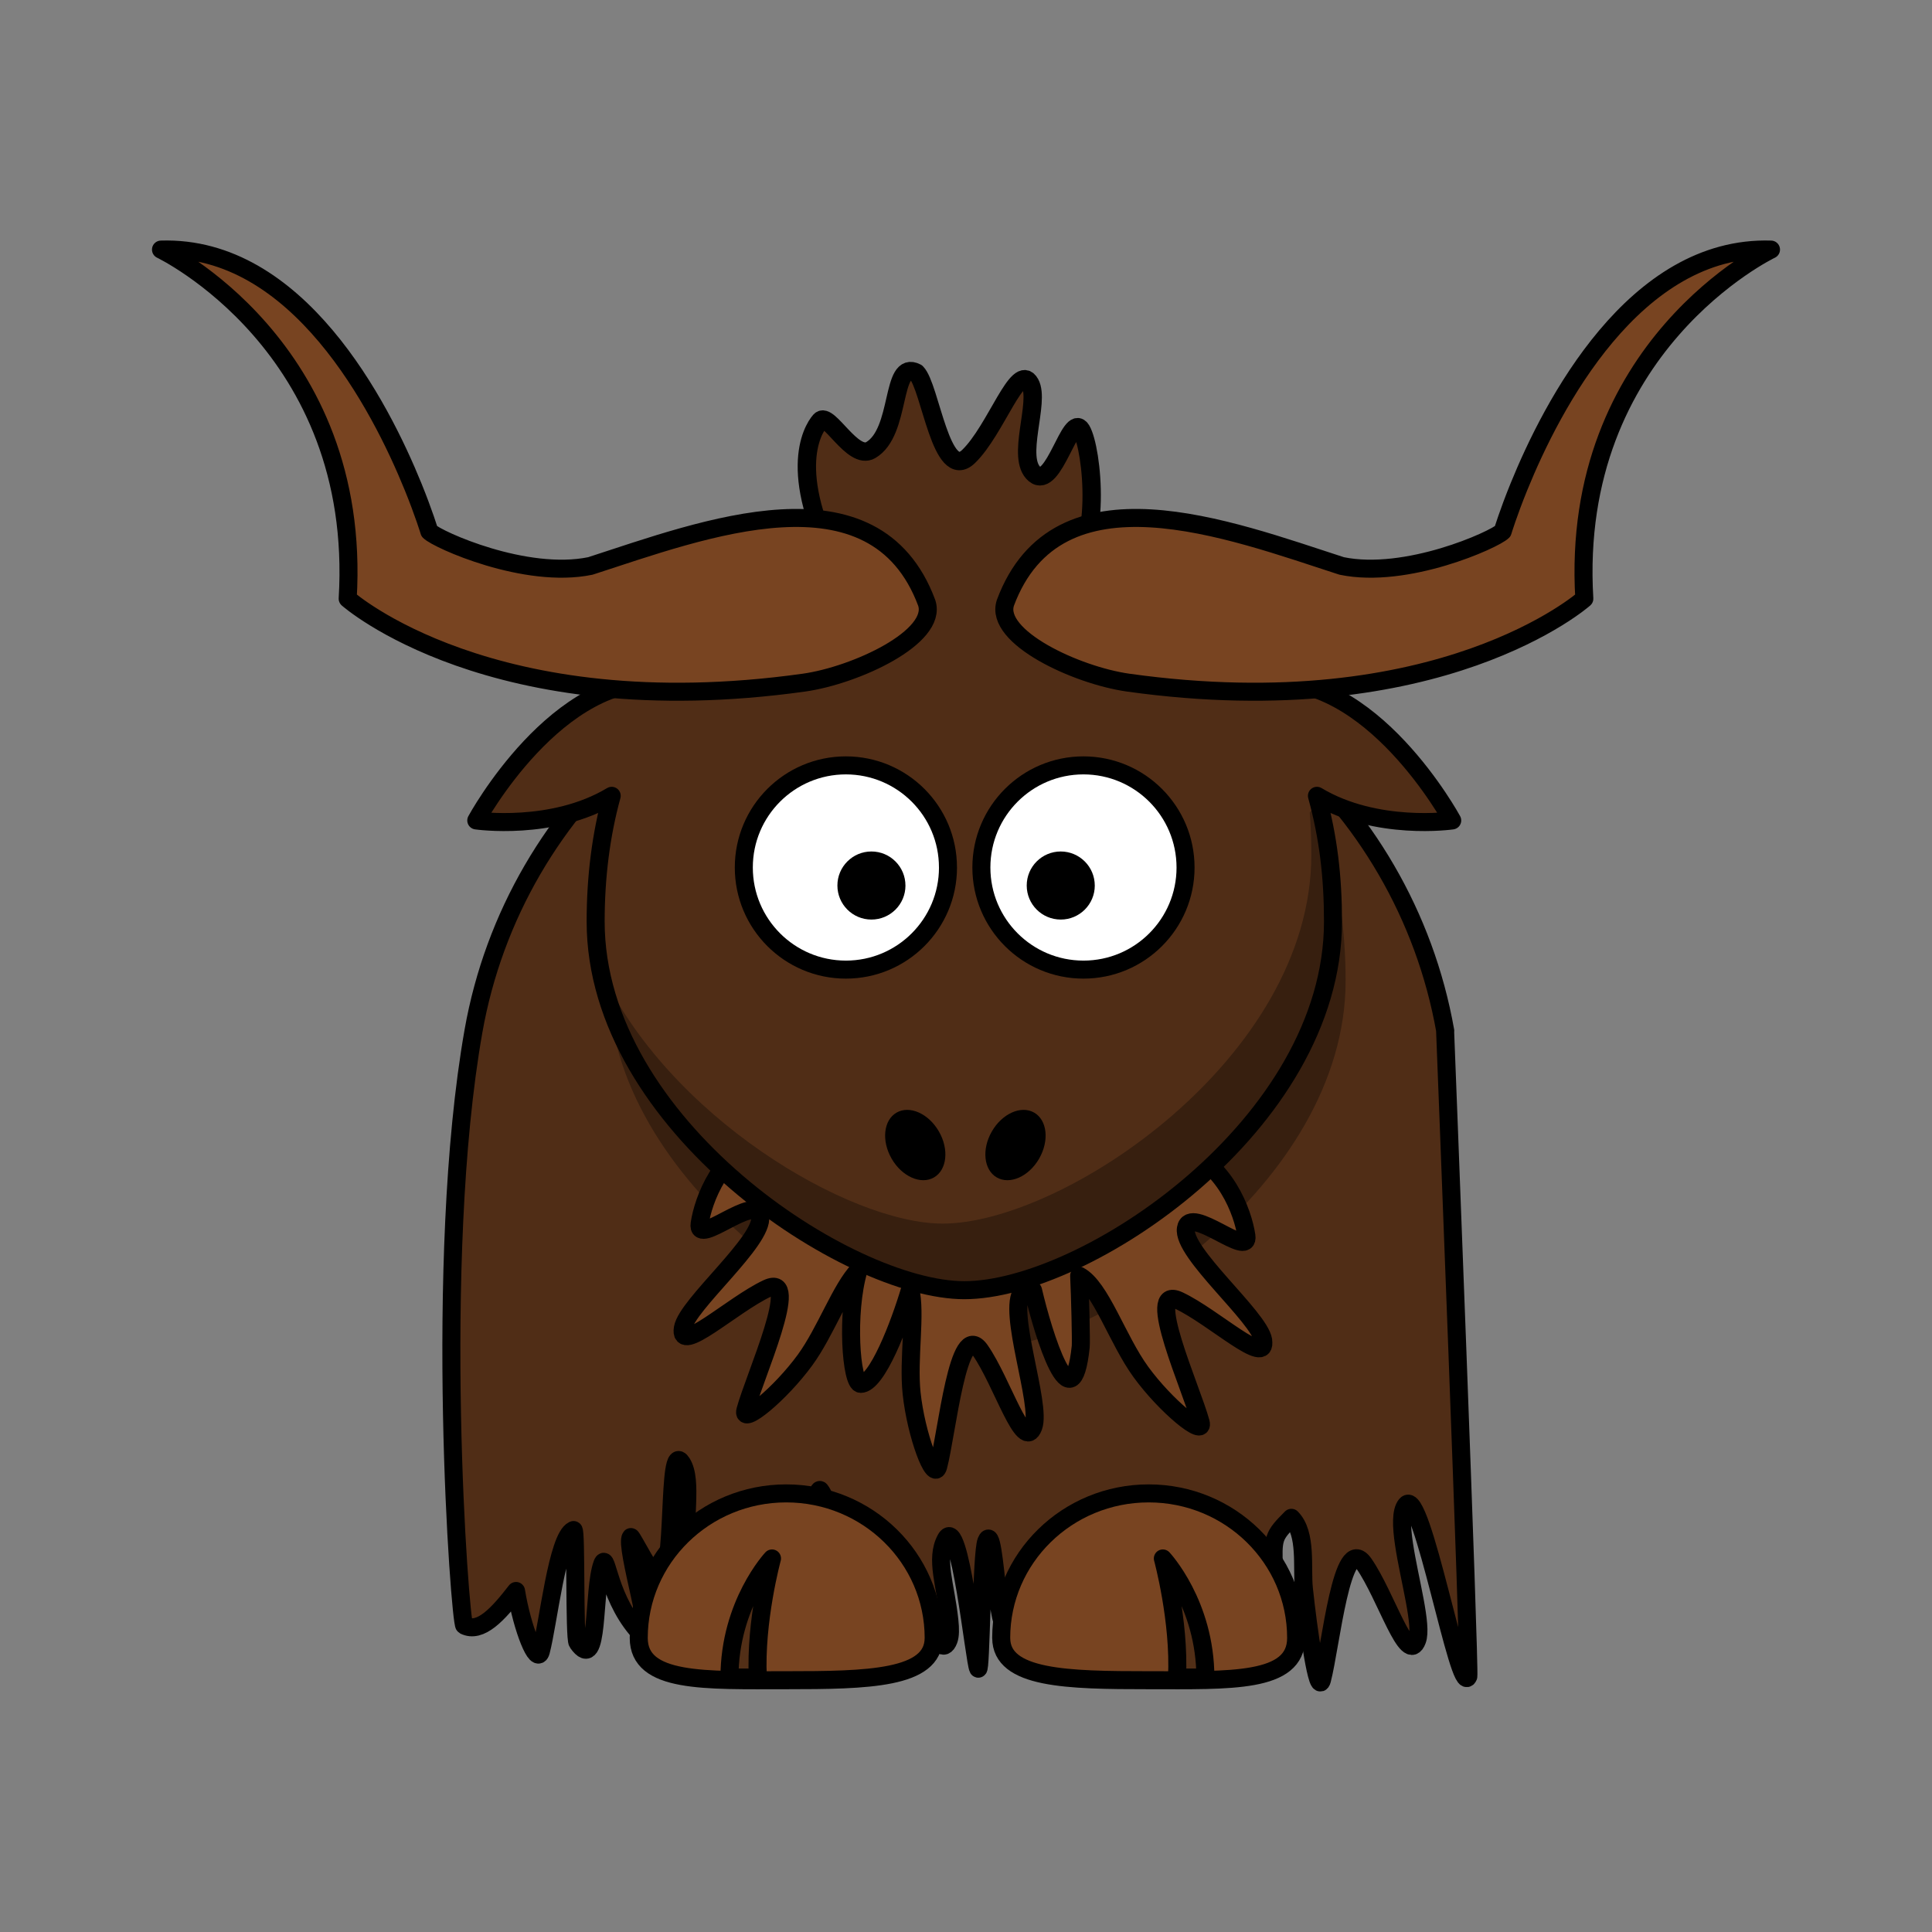 <svg:svg xmlns:dc="http://purl.org/dc/elements/1.1/" xmlns:ns1="http://sodipodi.sourceforge.net/DTD/sodipodi-0.dtd" xmlns:ns2="http://www.inkscape.org/namespaces/inkscape" xmlns:ns4="http://creativecommons.org/ns#" xmlns:rdf="http://www.w3.org/1999/02/22-rdf-syntax-ns#" xmlns:svg="http://www.w3.org/2000/svg" enable-background="new 0 0 361.406 322.121" height="428.897" id="Layer_1" version="1.0" viewBox="-33.749 -53.392 428.897 428.897" width="428.897" x="0px" y="0px" ns1:docname="lemmling-yak.svg" ns2:version="0.48.2 r9819" xml:space="preserve"><svg:rect x="-33.749" y="-53.392" width="428.897" height="428.897" fill="#808080" stroke="none"/><ns1:namedview bordercolor="#666666" borderopacity="1" gridtolerance="10" guidetolerance="10" id="namedview281" objecttolerance="10" pagecolor="#ffffff" showgrid="false" ns2:current-layer="Layer_1" ns2:cx="180.703" ns2:cy="161.0605" ns2:pageopacity="0" ns2:pageshadow="2" ns2:window-height="480" ns2:window-maximized="0" ns2:window-width="646" ns2:window-x="0" ns2:window-y="0" ns2:zoom="0.73264394" />
<svg:g id="layer1_1_" transform="translate(-239.74 -384.07)">
	<svg:path d="m526.83 559.53c-9.078-51.336-53.91-90.333-107.86-90.333s-98.778 38.997-107.86 90.333-2.977 131.54-2.047 132c3.587 1.765 7.481-2.48 11.487-7.66 1.374 8.374 4.658 16.627 5.508 13.416 1.653-6.242 3.654-25.234 7.173-26.912 0.027-0.013 0.056-0.023 0.083-0.033 0.642-0.255 0.14 23.929 0.889 25.006 4.914 7.07 3.322-11.654 5.5-17.5 1.066-2.863 1.25 8.25 9 16 3.167 3.167-4.124-20.147-2.664-21.946 0.218-0.27 4.896 9.315 6.321 9.315 3.839 0 1.556-31.256 5-25.785 2.505 3.98 0.219 12.748 1.201 21.939 0.54 5.048 1.979 10.528 3.324 13.857 1.105 2.734 2.146 4.02 2.573 2.406 0.182-0.688 0.369-1.532 0.561-2.49 1.881-9.375 4.317-29.734 8.778-23.318 1.674 2.41 2.421 4.822 2.862 7.135 0.854 4.473 0.542 8.563 3.451 11.471 4 4 6.703-26.541 7.977-24.924 3.35 4.252 0.492 16.617 1.475 25.809 0.982 9.193 10.32-16.617 15.236-9.545 4.914 7.07 9.617 22.816 11.795 16.971 0.351-0.941 0.355-2.453 0.159-4.313-0.843-7.958-3.187-13.635-0.799-18.081 3.081-5.737 6.372 27.385 7.187 28.75 0.603 1.013 0.752-25.617 1.809-28.275 1.068-2.689 1.703 4.035 2.613 12.549 0.096 0.893 0.219 1.798 0.365 2.703 1.359 8.422 5.96 10.422 6.814 7.191 1.081-4.08 1.028-7.236 2.733-13.816 2.294-1.541 4.522-2.871 6.579-3.631 4.444 7.619 8.548 20.324 10.539 14.979 0.852-2.289 3.299-13.853 2.11-19.699 1.283 0.713 4.8 12.724 4.858 13.273 0.982 9.193 4.951 19.84 5.897 16.264 0.695-2.627 1.454-7.514 2.36-12.418 1.653-8.951 3.803-17.959 6.979-13.391 1.904 2.74 3.775 6.779 5.481 10.363 2.697 5.666 4.979 10.189 6.313 6.607 0.627-1.682 0.452-8.096 0.216-14.578-0.261-7.178-0.23-7.496 3.866-11.593 3.5 3.5 2.284 11.098 2.778 15.722 0.982 9.193 3.06 23.863 4.006 20.287 1.966-7.424 4.423-32.881 9.339-25.809 4.914 7.07 9.617 22.816 11.795 16.971 0.603-1.617 0.187-4.918-0.527-8.775-1.481-8.002-4.252-18.414-1.93-21.277 3.439-4.242 11.851 43.053 13.817 38.104 0.42-1.11-5.15-143.33-5.15-143.33z" fill="#502D16" id="path237" stroke="#000000" stroke-linecap="round" stroke-linejoin="round" stroke-width="4" />
	<svg:path d="m504.71 548.45c0 45.175-55.121 81.837-81.838 81.837-25.718 0-81.837-36.663-81.837-81.837s24.625-81.838 81.837-81.838c57.22 0 81.84 36.67 81.84 81.84z" fill-opacity=".314" id="path3236_1_" />
	<svg:path d="m486.41 628.2c-0.883-5.231-18.014-19.403-17.154-24.799 0.857-5.394 14.202 6.908 13.431 1.638-0.774-5.271-4.727-16.051-14.752-19.654-7.009-2.518-21.022 7.788-28.767 14.326-6.602-4.133-22.821-2.045-31.675-0.368-6.657-5.965-23.517-19.486-31.434-16.642-10.025 3.603-13.978 14.383-14.752 19.654-0.771 5.271 12.573-7.031 13.431-1.638 0.859 5.395-16.271 19.567-17.154 24.799-1.037 6.151 10.909-5.133 18.7-8.799 7.792-3.667-2.808 19.607-4.817 27.02-0.968 3.57 7.792-3.665 13.239-11.136 4.58-6.28 7.932-15.86 11.87-19.943-2.785 9.475-1.652 25.238 0.488 25.238 3.603 0 8.64-13.126 10.988-21.083 1.36 5.511-0.51 15.451 0.315 23.171 0.982 9.193 4.951 19.84 5.897 16.264 1.966-7.424 4.423-32.881 9.339-25.809 4.914 7.07 9.617 22.816 11.795 16.971 1.852-4.973-5.898-25.811-2.457-30.053 0.724-0.893 1.534-0.823 2.381-0.216 2.314 9.914 8.693 30.505 10.586 12.497 0.117-1.118-0.129-11.354-0.348-15.756 4.799 2.529 8.445 14.16 13.728 21.402 5.447 7.471 14.207 14.706 13.239 11.136-2.01-7.412-12.61-30.687-4.817-27.02 7.77 3.67 19.72 14.96 18.68 8.8z" fill="#784421" id="path240" stroke="#000000" stroke-linecap="round" stroke-linejoin="round" stroke-width="4" />
	<svg:g id="g242">
		<svg:path d="m417.41 453.44c-30.128 0.61-50.931 11.653-63.624 28.75-24.064-2.588-42.063 30.625-42.063 30.625s16.892 2.446 30.063-5.469c-2.398 8.712-3.563 18.106-3.563 27.906 0 45.175 56.125 81.844 81.843 81.844 26.717 0 81.844-36.669 81.844-81.844 0-9.8-1.015-18.652-3.563-27.906 13.172 7.915 30.031 5.469 30.031 5.469s-17.971-33.204-42.031-30.625c-13.061-17.595-34.707-28.75-66.281-28.75-0.9-0.01-1.78-0.03-2.66-0.01z" fill="#502D16" id="path3155_1_" stroke="#000000" stroke-linecap="round" stroke-linejoin="round" stroke-width="4" />
		<svg:path d="m498.63 508.44l-1.875 2.656c0.25 3.076 0.344 6.203 0.344 9.375 0 45.175-55.127 81.844-81.844 81.844-20.705 0-61.095-23.756-76.062-56.594 7.616 40.246 57.171 71.375 80.874 71.375 26.717 0 81.844-36.669 81.844-81.844 0-9.4-1.07-18.42-3.28-26.82z" fill-opacity=".314" id="path3231_1_" />
	</svg:g>
	<svg:path d="m442.38 459.55c8.542-6.801 6.1-29.266 3.661-33.406-2.441-4.139-6.082 13.352-10.353 9.803-4.272-3.549 1.278-15.978-1.021-20.137-2.704-4.89-7.542 10.28-13.642 16.195-6.104 5.914-8.494-15.489-11.595-18.589-5.758-2.991-3.258 13.192-10.152 17.193-3.992 2.316-9.371-8.604-11.201-6.533-1.83 2.068-7.904 12.299 5.49 35.771" fill="#502D16" id="path3203_2_" stroke="#000000" stroke-linecap="round" stroke-linejoin="round" stroke-width="4.076" />
	<svg:g id="g247" stroke="#000000" stroke-linecap="round" stroke-linejoin="round" stroke-width="4">
		<svg:g id="g249">
			<svg:path d="m428.26 694.3c0 9.092 14.665 9.381 32.735 9.381s32.734 0.693 32.734-9.381c0-17.715-14.664-32.094-32.734-32.094s-32.74 14.38-32.74 32.09z" fill="#784421" id="path3172_1_" />
				<svg:path d="m473.58 703.09c0-16.369-9.442-26.441-9.442-26.441s3.776 13.85 3.147 26.441h6.29z" fill-opacity=".314" id="path3174_1_" />
		</svg:g>
		<svg:g id="g253">
			<svg:path d="m413.26 694.3c0 9.092-14.666 9.381-32.736 9.381-18.069 0-32.734 0.693-32.734-9.381 0-17.715 14.665-32.094 32.734-32.094 18.07 0 32.74 14.38 32.74 32.09z" fill="#784421" id="path3329_1_" />
				<svg:path d="m367.93 703.09c0-16.369 9.443-26.441 9.443-26.441s-3.777 13.85-3.148 26.441h-6.29z" fill-opacity=".314" id="path3331_1_" />
		</svg:g>
	</svg:g>
	<svg:g id="g257">
		<svg:g id="g259">
			<svg:g id="g261">
				<svg:g id="g263">
					<svg:path d="m469.18 523.26c0.004 12.519-10.145 22.669-22.662 22.669-12.52 0-22.667-10.15-22.664-22.669-0.003-12.52 10.145-22.67 22.664-22.67 12.51 0.01 22.66 10.15 22.66 22.67z" fill="#FFFFFF" id="path3159_1_" stroke="#000000" stroke-linecap="round" stroke-linejoin="round" stroke-width="4" />
					<svg:path d="m449.03 527.26c0.001 4.174-3.382 7.557-7.554 7.557-4.174 0-7.557-3.383-7.555-7.557-0.002-4.173 3.381-7.556 7.555-7.556 4.17 0.01 7.55 3.39 7.55 7.56z" id="path3161_1_" />
				</svg:g>
				<svg:g id="g267">
					<svg:path d="m416.44 523.26c0.003 12.519-10.145 22.669-22.664 22.669-12.518 0-22.666-10.15-22.662-22.669-0.004-12.52 10.144-22.67 22.662-22.67 12.52 0.01 22.67 10.15 22.66 22.67z" fill="#FFFFFF" id="path3157_1_" stroke="#000000" stroke-linecap="round" stroke-linejoin="round" stroke-width="4" />
					<svg:path d="m407 527.26c0.002 4.174-3.381 7.557-7.554 7.557s-7.555-3.383-7.554-7.557c-0.001-4.173 3.381-7.556 7.554-7.556s7.55 3.39 7.55 7.56z" id="path3163_1_" />
				</svg:g>
			</svg:g>
			<svg:g id="g271">
				<svg:path d="m436.67 587.9c-2.293 3.974-6.5 5.839-9.396 4.167-2.896-1.673-3.385-6.249-1.09-10.222 2.292-3.973 6.5-5.838 9.396-4.166s3.38 6.24 1.09 10.22z" id="path2398_1_" />
				<svg:path d="m403.93 587.9c2.292 3.974 6.5 5.839 9.396 4.167 2.896-1.673 3.385-6.249 1.09-10.222-2.293-3.973-6.5-5.838-9.396-4.166s-3.38 6.24-1.09 10.22z" id="path2412_1_" />
			</svg:g>
		</svg:g>
	</svg:g>
	<svg:g fill="#784421" id="g275" stroke="#000000" stroke-linecap="round" stroke-linejoin="round" stroke-width="4">
		<svg:path d="m411.73 464.54c-11.537-31.025-49.657-16.323-74.68-8.223-14.393 2.983-33.918-5.833-35.747-7.663 0 0-1.196-3.99-3.622-9.956-7.278-17.9-25.627-53.582-55.949-52.612 0 0 44.821 21.371 41.445 77.496 0 0 31.876 28.322 101.24 18.644 11.56-1.62 29.79-10.12 27.31-17.69z" id="path277" />
		<svg:path d="m429.17 464.54c11.536-31.025 49.65-16.323 74.67-8.223 14.391 2.983 33.913-5.833 35.742-7.663 0 0 1.196-3.99 3.621-9.956 7.278-17.9 25.624-53.582 55.943-52.612 0 0-44.816 21.371-41.44 77.496 0 0-31.872 28.322-101.23 18.644-11.55-1.62-29.78-10.12-27.3-17.69z" id="path279" />
	</svg:g>
</svg:g>
</svg:svg>